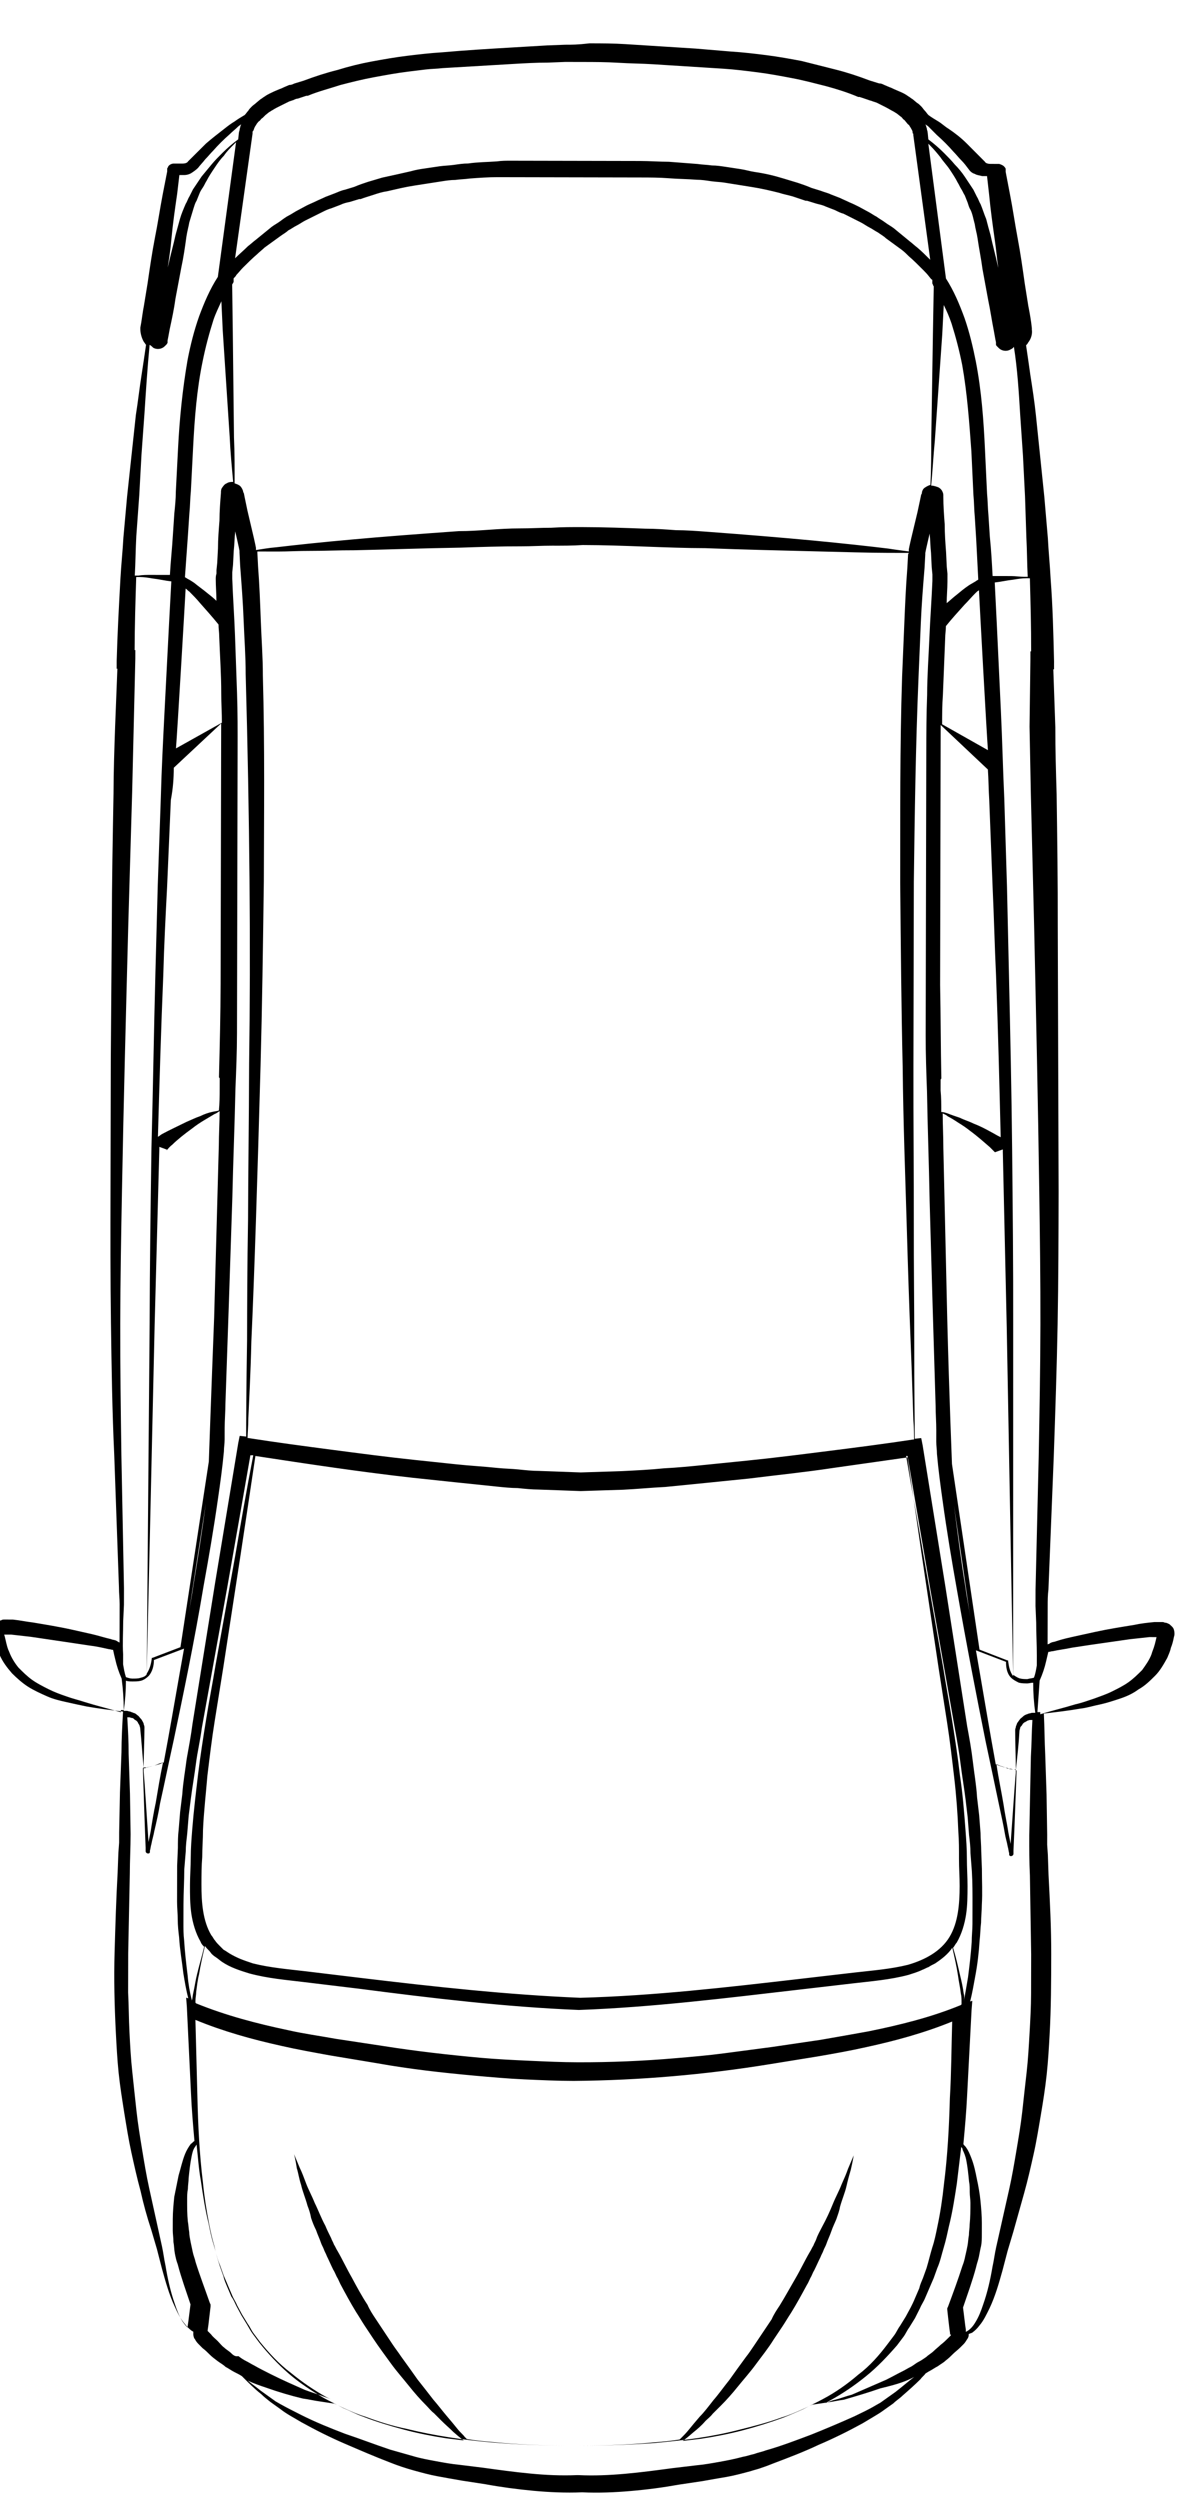<?xml version="1.0" encoding="utf-8"?>
<svg id="master-artboard" viewBox="0 0 152.783 319.864" version="1.1" xmlns="http://www.w3.org/2000/svg" x="0px" y="0px" style="enable-background:new 0 0 841.9 595.3;" width="152.783px" height="319.864px">
<path d="M825.9,101.9l-0.1-2.5c-0.1-1.6-0.2-3.3-0.3-4.9c-0.2-3.3-0.4-6.5-0.7-9.8c-0.1-1.6-0.3-3.3-0.5-4.9&#10;&#9;&#9;&#9;c-0.2-1.6-0.5-3.3-0.8-4.9c-0.3-1.6-0.7-3.2-1.2-4.8c-0.4-1.6-0.9-3.1-1.5-4.7l-0.4-1.3c-0.1-0.2-0.2-0.4-0.2-0.7l-0.3-0.7&#10;&#9;&#9;&#9;c-0.1-0.2-0.2-0.4-0.3-0.7l-0.3-0.7c-0.2-0.4-0.4-0.9-0.7-1.3c-0.1-0.2-0.3-0.4-0.4-0.6l-0.5-0.6c-0.2-0.2-0.3-0.4-0.5-0.6&#10;&#9;&#9;&#9;c-0.2-0.2-0.4-0.4-0.6-0.5c-0.2-0.2-0.4-0.3-0.6-0.5c0,0,0,0,0,0l0,0c-0.3-0.5-0.6-1-0.9-1.4c-0.3-0.5-0.6-0.9-1-1.4&#10;&#9;&#9;&#9;c-0.7-0.9-1.4-1.8-2.1-2.6c-0.4-0.4-0.8-0.8-1.2-1.2c-0.4-0.4-0.8-0.8-1.2-1.2l-0.1-0.1c-0.2-0.1-0.3-0.4-0.3-0.8&#10;&#9;&#9;&#9;c0-0.2,0-0.4,0-0.6l0-0.2l0-0.1l0-0.1c0-0.1,0-0.2,0-0.2c0-0.3-0.2-0.7-0.5-0.8c-0.1,0-0.1-0.1-0.2-0.1c0,0-0.1,0-0.2,0l-0.1,0&#10;&#9;&#9;&#9;l-0.1,0l-3.1-0.6c-2.1-0.4-4.2-0.7-6.2-1.1c-2.1-0.4-4.2-0.7-6.3-1l-3.1-0.5c-1-0.2-2.1-0.3-3.1-0.5l-0.1,0l-0.1,0&#10;&#9;&#9;&#9;c-0.6,0-1.3,0.2-1.8,0.5c-0.1,0.1-0.3,0.2-0.4,0.3c-1.4-0.2-2.8-0.4-4.1-0.6c-1.9-0.3-3.8-0.5-5.7-0.8c-1.9-0.2-3.8-0.4-5.7-0.6&#10;&#9;&#9;&#9;l-5.7-0.6l-5.7-0.5c-1.9-0.1-3.8-0.3-5.7-0.4c-3.8-0.2-7.6-0.4-11.5-0.5l-1.1,0l0,0.1c-2.7-0.1-5.4-0.2-8.1-0.3&#10;&#9;&#9;&#9;c-3.1-0.1-6.2-0.2-9.3-0.2c-6.2-0.1-12.4-0.2-18.5-0.2l-18.5-0.1L666,38.8c-6.2,0-12.4,0-18.5,0.1c-6.2,0.1-12.4,0.2-18.5,0.5&#10;&#9;&#9;&#9;l-18.5,0.7c-0.8,0-1.6,0.1-2.3,0.1l-2.3,0c-1,0-2,0-3.1,0c0,0,0.1-0.1,0.1-0.1l0-0.1l0.1-0.1l0.1-0.2c0.1-0.2,0.1-0.5,0.2-0.7&#10;&#9;&#9;&#9;c0.2-0.9,0.5-1.8,0.7-2.7c0.2-0.9,0.4-1.8,0.6-2.7c0.4-1.8,0.7-3.7,1-5.5c0.1-0.9,0.3-1.8,0.4-2.8c0-0.1,0-0.2,0-0.4&#10;&#9;&#9;&#9;c0-0.1,0-0.2,0-0.4l0-0.1l0-0.1l0-0.2c0-0.1,0-0.3-0.1-0.4c0-0.1-0.1-0.3-0.2-0.5c-0.1-0.2-0.3-0.5-0.7-0.6&#10;&#9;&#9;&#9;c-0.3-0.1-0.6-0.1-0.7-0.1c-0.2,0-0.3,0-0.5,0.1c-0.5,0.1-0.9,0.2-1.4,0.4c-0.5,0.2-1,0.3-1.4,0.5c-0.9,0.4-1.7,1-2.5,1.7&#10;&#9;&#9;&#9;c-0.7,0.7-1.4,1.5-1.9,2.3c-0.5,0.8-0.9,1.7-1.3,2.6c-0.4,0.9-0.6,1.8-0.8,2.7c-0.2,0.9-0.4,1.8-0.6,2.8c-0.3,1.7-0.5,3.4-0.7,5.1&#10;&#9;&#9;&#9;l-0.1,0c-1.9-0.1-3.7-0.2-5.6-0.2l-5.6-0.2l-5.6-0.1l-0.7,0l-0.7,0l-1.4-0.1l-2.8-0.1c-3.7-0.2-7.4-0.3-11.1-0.4&#10;&#9;&#9;&#9;c-3.7-0.1-7.4,0-11.2,0.2c-1.8,0.1-3.7,0.2-5.6,0.4c-1.9,0.2-3.7,0.5-5.6,0.8c-1.8,0.3-3.7,0.6-5.5,1c-1.8,0.4-3.6,0.8-5.4,1.3&#10;&#9;&#9;&#9;c-1.8,0.4-3.6,0.9-5.4,1.5l-2.7,0.8l-2.7,0.7c-1.8,0.5-3.6,1-5.3,1.8c-0.9,0.4-1.7,0.8-2.4,1.4c-0.4,0.3-0.7,0.6-1,1&#10;&#9;&#9;&#9;c0,0.1-0.1,0.1-0.1,0.2l-0.1,0l-0.1,0l0,0l-0.2,0l0,0l0,0l0,0c-0.1,0-0.6,0.1-0.6,0.2c-0.4,0.2-0.6,0.4-0.8,0.6&#10;&#9;&#9;&#9;c-0.2,0.2-0.4,0.4-0.5,0.5c-0.3,0.4-0.6,0.7-0.9,1c-0.3,0.3-0.6,0.7-0.9,1.1c-0.3,0.4-0.5,0.8-0.8,1.1c-0.2,0.4-0.5,0.8-0.7,1.2&#10;&#9;&#9;&#9;c-0.2,0.4-0.4,0.8-0.6,1.1c-0.1,0.1-0.1,0.1-0.2,0.2c-0.8,0.8-1.6,1.6-2.3,2.5c-0.4,0.4-0.7,0.8-1.1,1.3l-0.5,0.7l-0.5,0.7&#10;&#9;&#9;&#9;c-0.7,0.9-1.2,1.9-1.8,2.9c-1.1,2-2.1,4-3,6.1c-0.9,2.1-1.8,4.2-2.6,6.3c-0.4,1-0.8,2.2-1.1,3.3c-0.3,1.1-0.6,2.2-0.8,3.3&#10;&#9;&#9;&#9;c-0.2,1.1-0.4,2.2-0.6,3.4l-0.5,3.3c-0.4,2.2-0.7,4.5-0.9,6.7c-0.2,2.2-0.3,4.5-0.2,6.8c-0.1,2.3,0,4.6,0.2,6.8&#10;&#9;&#9;&#9;c0.2,2.3,0.5,4.5,0.9,6.7l0.5,3.3c0.2,1.1,0.4,2.2,0.6,3.4c0.2,1.1,0.5,2.2,0.8,3.3c0.2,0.6,0.3,1.1,0.5,1.6&#10;&#9;&#9;&#9;c0.2,0.6,0.4,1.1,0.6,1.6c0.8,2.1,1.6,4.2,2.6,6.3c0.9,2.1,1.9,4.1,3,6.1c0.3,0.5,0.6,1,0.9,1.5c0.3,0.5,0.6,1,0.9,1.4l0.5,0.7&#10;&#9;&#9;&#9;l0.5,0.7c0.4,0.4,0.7,0.9,1.1,1.3c0.7,0.8,1.5,1.7,2.3,2.5c0.3,0.2,0.5,0.5,0.8,0.7c0.1,0.2,0.2,0.3,0.3,0.5&#10;&#9;&#9;&#9;c0.2,0.4,0.5,0.8,0.7,1.2c0.3,0.4,0.5,0.8,0.8,1.1c0.3,0.4,0.6,0.7,0.9,1c0.3,0.3,0.6,0.7,0.9,1c0.2,0.2,0.3,0.3,0.5,0.5&#10;&#9;&#9;&#9;c0.2,0.2,0.4,0.3,0.7,0.5c0.1,0.1,0.4,0.2,0.5,0.2l0,0l0,0l0,0l0.2,0l0,0l0,0c0.1,0.2,0.1,0.3,0.2,0.5c0.3,0.4,0.6,0.7,1,1&#10;&#9;&#9;&#9;c0.7,0.6,1.6,1,2.4,1.4c1.7,0.8,3.5,1.3,5.3,1.8l2.7,0.7l2.7,0.8c1.8,0.5,3.6,1,5.4,1.5c1.8,0.5,3.6,0.9,5.4,1.3&#10;&#9;&#9;&#9;c1.8,0.4,3.7,0.7,5.5,1c1.8,0.3,3.7,0.6,5.6,0.8c1.9,0.2,3.7,0.3,5.6,0.4c3.7,0.2,7.5,0.2,11.2,0.2c3.7,0,7.4-0.2,11.1-0.4&#10;&#9;&#9;&#9;l2.8-0.1l1.4-0.1l0.7,0l0.7,0l5.6-0.1l5.6-0.2c1.9-0.1,3.7-0.1,5.6-0.2l0.1,0c0.2,1.7,0.4,3.4,0.7,5.1c0.1,0.9,0.4,1.8,0.6,2.8&#10;&#9;&#9;&#9;c0.2,0.9,0.5,1.8,0.8,2.7c0.3,0.9,0.7,1.8,1.3,2.6c0.5,0.9,1.2,1.6,1.9,2.3c0.7,0.7,1.6,1.2,2.5,1.7c0.5,0.2,0.9,0.4,1.4,0.5&#10;&#9;&#9;&#9;c0.5,0.2,0.9,0.3,1.4,0.4c0.1,0,0.3,0.1,0.5,0.1c0.2,0,0.4,0,0.7-0.1c0.3-0.1,0.5-0.4,0.7-0.6c0.1-0.2,0.2-0.4,0.2-0.5&#10;&#9;&#9;&#9;c0-0.2,0.1-0.3,0.1-0.4l0-0.2l0-0.1l0-0.1c0-0.2,0-0.3,0-0.4c0-0.1,0-0.3,0-0.4c-0.1-1-0.2-1.9-0.4-2.8c-0.3-1.8-0.6-3.7-1-5.5&#10;&#9;&#9;&#9;c-0.2-0.9-0.4-1.8-0.6-2.7c-0.2-0.9-0.4-1.8-0.7-2.7c-0.1-0.2-0.1-0.5-0.2-0.7l-0.1-0.2l-0.1-0.1l0-0.1c0,0,0-0.1-0.1-0.1&#10;&#9;&#9;&#9;c1,0,2,0,3.1,0l2.3,0c0.8,0,1.5,0,2.3,0.1l18.5,0.7c6.2,0.2,12.4,0.4,18.5,0.5c6.2,0.1,12.4,0.1,18.5,0.1l18.5-0.1l18.5-0.1&#10;&#9;&#9;&#9;c6.2,0,12.4-0.1,18.5-0.2c3.1-0.1,6.2-0.2,9.3-0.2c2.7-0.1,5.4-0.2,8.1-0.3l0,0.1l1.1,0c3.8-0.1,7.7-0.2,11.5-0.5&#10;&#9;&#9;&#9;c1.9-0.1,3.8-0.3,5.7-0.4l5.7-0.5l5.7-0.6c1.9-0.2,3.8-0.4,5.7-0.6c1.9-0.2,3.8-0.5,5.7-0.8c1.4-0.2,2.8-0.4,4.1-0.6&#10;&#9;&#9;&#9;c0.1,0.1,0.2,0.2,0.4,0.3c0.5,0.4,1.2,0.6,1.8,0.5l0.1,0l0.1,0c1-0.1,2.1-0.3,3.1-0.5l3.1-0.5c2.1-0.3,4.2-0.6,6.3-1&#10;&#9;&#9;&#9;c2.1-0.4,4.2-0.7,6.2-1.1l3.1-0.6l0.1,0l0.1,0c0.1,0,0.1,0,0.2,0c0.1,0,0.2-0.1,0.2-0.1c0.3-0.2,0.4-0.5,0.5-0.8&#10;&#9;&#9;&#9;c0-0.1,0-0.2,0-0.2l0-0.1l0-0.1l0-0.2c0-0.2,0-0.4,0-0.6c0-0.4,0.1-0.7,0.3-0.8l0.1-0.1c0.4-0.4,0.8-0.8,1.2-1.2&#10;&#9;&#9;&#9;c0.4-0.4,0.8-0.8,1.2-1.2c0.8-0.8,1.5-1.7,2.1-2.6c0.3-0.5,0.7-0.9,1-1.4c0.3-0.5,0.6-1,0.9-1.4l0,0c0,0,0,0,0,0&#10;&#9;&#9;&#9;c0.2-0.2,0.4-0.3,0.6-0.5c0.2-0.2,0.4-0.3,0.6-0.5c0.2-0.2,0.4-0.4,0.5-0.6l0.5-0.6c0.1-0.2,0.3-0.4,0.4-0.6&#10;&#9;&#9;&#9;c0.3-0.4,0.5-0.8,0.7-1.3l0.3-0.7c0.1-0.2,0.2-0.4,0.3-0.7l0.3-0.7c0.1-0.2,0.2-0.4,0.2-0.7l0.4-1.3c0.6-1.6,1.1-3.1,1.5-4.7&#10;&#9;&#9;&#9;c0.4-1.6,0.8-3.2,1.2-4.8c0.3-1.6,0.6-3.3,0.8-4.9c0.2-1.6,0.4-3.3,0.5-5l0.4-4.9l0.3-4.9c0.1-1.6,0.2-3.3,0.3-4.9&#10;&#9;&#9;&#9;c0.1-1.6,0.1-3.3,0.1-5C825.9,103.6,825.9,102.8,825.9,101.9z M805,47.8l2.6,0.3c0,0.2,0,0.4,0,0.7c0,0.3,0.1,0.7,0.3,1&#10;&#9;&#9;&#9;c0.2,0.3,0.4,0.6,0.7,0.9c0.4,0.3,0.8,0.7,1.2,1c0.4,0.4,0.8,0.7,1.2,1.1c0.8,0.7,1.6,1.5,2.3,2.3c0.4,0.4,0.7,0.8,1.1,1.2&#10;&#9;&#9;&#9;c0.1,0.1,0.2,0.3,0.3,0.4c-0.1,0-0.2-0.1-0.3-0.1c-0.1,0-0.3-0.1-0.4-0.1c-0.2,0-0.3-0.1-0.5-0.1l0.1,0l-1-0.1&#10;&#9;&#9;&#9;c-0.6-0.8-1.2-1.5-1.9-2.2c-0.5-0.5-1-1-1.6-1.5c-0.6-0.5-1.1-0.9-1.7-1.4c-0.3-0.2-0.6-0.4-0.9-0.6c-0.3-0.2-0.6-0.4-0.9-0.6&#10;&#9;&#9;&#9;l-1-0.5c-0.3-0.2-0.7-0.3-1-0.5c-0.7-0.3-1.4-0.6-2.1-0.8c-0.7-0.2-1.5-0.4-2.2-0.6c-1.4-0.3-2.8-0.7-4.2-1l-0.4-0.1&#10;&#9;&#9;&#9;c1.3,0.2,2.6,0.4,3.9,0.5C800.8,47.2,802.9,47.5,805,47.8z M762.9,42.6l5.7,0.3l5.7,0.4c3.2,0.2,6.4,0.4,9.6,0.7&#10;&#9;&#9;&#9;c-0.1,0.2-0.3,0.4-0.4,0.5c-0.3,0.5-0.2,1.2,0.2,1.6c0.1,0.1,0.2,0.2,0.3,0.3c0.1,0,0.1,0.1,0.2,0.1c0,0,0.1,0,0.1,0l0,0l0.2,0&#10;&#9;&#9;&#9;l0.5,0.1l1.1,0.2c1.4,0.3,2.8,0.6,4.3,0.8l4.3,0.8c1.4,0.3,2.8,0.5,4.3,0.7c0.7,0.1,1.4,0.3,2,0.4c0.7,0.2,1.3,0.4,2,0.6&#10;&#9;&#9;&#9;c0.3,0.1,0.7,0.2,1,0.4l1,0.4c0.3,0.1,0.6,0.3,0.9,0.5c0.3,0.2,0.6,0.3,0.9,0.5c0.6,0.3,1.2,0.7,1.8,1.1c0.6,0.4,1.2,0.8,1.7,1.3&#10;&#9;&#9;&#9;c0.6,0.4,1.1,0.9,1.6,1.4c0.1,0.1,0.2,0.2,0.3,0.3l-18.8-2.5c-1.7-1.1-3.6-1.9-5.5-2.6c-2-0.7-4-1.2-6.1-1.6&#10;&#9;&#9;&#9;c-4.1-0.7-8.2-1.1-12.3-1.3l-6.1-0.3c-1,0-2-0.1-3-0.2l-3.1-0.2c-1.8-0.1-3.6-0.3-5.5-0.4c0-0.9,0-1.8,0-2.6c0-0.6,0-1.2-0.1-1.8&#10;&#9;&#9;&#9;c0-0.2,0-0.3,0-0.5c1.8,0.1,3.6,0.1,5.5,0.2L762.9,42.6z M793.7,56.1c0.3,0.3,0.7,0.6,1,0.9c0.6,0.6,1.3,1.3,1.9,2&#10;&#9;&#9;&#9;c0.3,0.3,0.6,0.7,0.9,1l0.8,1.1l0.8,1.1c0.3,0.4,0.5,0.8,0.8,1.1c0.2,0.4,0.5,0.8,0.7,1.2c0.2,0.4,0.5,0.8,0.7,1.2l0.6,1.2&#10;&#9;&#9;&#9;c0.2,0.4,0.4,0.8,0.6,1.2c0.2,0.4,0.4,0.8,0.5,1.2l0.5,1.3c0.2,0.4,0.3,0.8,0.4,1.3l0.4,1.3l0,0.1l0,0.1c0.2,0.5,0.4,1.2,0.6,1.8&#10;&#9;&#9;&#9;c0.2,0.6,0.4,1.2,0.5,1.9c0.3,1.3,0.6,2.5,0.8,3.8c0.1,0.6,0.2,1.3,0.3,1.9c0.1,0.6,0.2,1.3,0.3,1.9c0.1,0.6,0.2,1.3,0.2,1.9&#10;&#9;&#9;&#9;c0.1,0.7,0.1,1.3,0.2,2c0.1,1.3,0.2,2.6,0.2,3.9c0,0.7,0,1.3,0,2l0,1l0,1l0,8l0,8c0,1.3,0,2.6-0.1,3.9c-0.1,1.3-0.1,2.6-0.2,3.9&#10;&#9;&#9;&#9;c0,0.7-0.1,1.3-0.2,2c-0.1,0.7-0.1,1.3-0.2,1.9c-0.1,0.6-0.2,1.3-0.3,1.9c-0.1,0.6-0.2,1.3-0.3,1.9c-0.2,1.3-0.5,2.6-0.8,3.8&#10;&#9;&#9;&#9;c-0.2,0.6-0.3,1.2-0.5,1.9c-0.2,0.6-0.4,1.2-0.6,1.8l0,0.1l0,0.1l-0.4,1.3c-0.1,0.4-0.2,0.9-0.4,1.3l-0.5,1.3&#10;&#9;&#9;&#9;c-0.2,0.4-0.4,0.8-0.5,1.2c-0.2,0.4-0.4,0.8-0.6,1.2l-0.6,1.2c-0.2,0.4-0.5,0.8-0.7,1.2c-0.2,0.4-0.5,0.8-0.7,1.2&#10;&#9;&#9;&#9;c-0.3,0.4-0.5,0.8-0.8,1.1l-0.8,1.1l-0.8,1.1c-0.3,0.4-0.6,0.7-0.9,1c-0.6,0.7-1.2,1.3-1.9,2c-0.3,0.3-0.6,0.6-1,0.9&#10;&#9;&#9;&#9;c-0.1,0.1-0.3,0.2-0.4,0.4l-0.3,0l-0.2,0l-0.2,0.1c-0.1,0-0.2,0.1-0.2,0.1l-6.5-0.1l-7.4-0.1l-7.4-0.1c-2.1,0-4.2,0-6.4-0.1&#10;&#9;&#9;&#9;c-0.1-0.3-0.2-0.5-0.4-0.8c-0.2-0.3-0.6-0.4-0.8-0.4l-0.2-0.1l-0.5-0.1l-1.9-0.4c-1.3-0.3-2.5-0.6-3.8-0.9l-0.9-0.2l-0.5-0.1&#10;&#9;&#9;&#9;c-0.1,0,0,0-0.2,0c0,0,0,0-0.1,0c0.1-0.7,0.2-1.6,0.4-2.9c0.3-2.5,0.7-6.2,1.1-10.5c0.2-2.2,0.4-4.5,0.6-7&#10;&#9;&#9;&#9;c0.2-2.5,0.4-5.1,0.6-7.9c0.1-1.4,0.2-2.8,0.2-4.2c0.1-1.4,0.2-2.8,0.2-4.3c0.1-2.9,0.2-5.8,0.2-8.7c0-1.5,0-2.9-0.1-4.4&#10;&#9;&#9;&#9;c0-1.5-0.1-2.9-0.1-4.4c0-1.4-0.1-2.9-0.2-4.3c-0.1-1.4-0.2-2.8-0.2-4.2c-0.2-2.7-0.4-5.4-0.6-7.9c-0.2-2.5-0.4-4.9-0.6-7&#10;&#9;&#9;&#9;c-0.4-4.4-0.8-8-1.1-10.5c-0.1-1.2-0.3-2.2-0.4-2.9c0,0,0.1,0,0.1,0c0.2,0,0.1,0,0.2,0l0.5-0.1l0.9-0.2c1.3-0.3,2.5-0.6,3.8-0.9&#10;&#9;&#9;&#9;l1.9-0.4l0.5-0.1l0.2-0.1c0.2,0,0.6-0.2,0.8-0.4c0.2-0.2,0.3-0.5,0.4-0.8c2.1,0,4.3,0,6.4-0.1l7.4-0.1l7.4-0.1l6.5-0.1&#10;&#9;&#9;&#9;c0.1,0,0.2,0.1,0.2,0.1l0.2,0.1l0.2,0l0.3,0C793.4,55.9,793.5,56,793.7,56.1z M751.4,159.7c-0.1-0.1-0.1-0.2-0.2-0.3&#10;&#9;&#9;&#9;c-0.2-0.3-0.4-0.7-0.6-1c-0.4-0.6-0.9-1.2-1.4-1.8c-0.3-0.4-0.7-0.8-1.1-1.3c1,0,2,0.1,3,0.1l0.2,0c0,0,0.4,0,0.4,0l0.5,0l1-0.1&#10;&#9;&#9;&#9;l2-0.1c1.3-0.1,2.6-0.2,3.9-0.2c1.3-0.1,2.6-0.2,3.9-0.2c-0.1,0,0.2,0,0.2,0c0,0,0.2,0,0.4-0.1c0.3-0.1,0.6-0.4,0.7-0.7&#10;&#9;&#9;&#9;c0.1-0.3,0.2-0.6,0.2-0.9c2.1,0.2,4.2,0.3,6.3,0.5l7.4,0.5l7.4,0.5l4.1,0.2c-0.8,0.4-1.7,0.8-2.6,1.1c-1.9,0.6-3.8,1.1-5.8,1.5&#10;&#9;&#9;&#9;c-3.9,0.7-8,1-12,1.3l-6.1,0.3c-1,0.1-2.1,0.1-3.1,0.2l-3.1,0.2L751.4,159.7z M597.5,167.7c-1.4,0-2.8,0.1-4.2,0.3&#10;&#9;&#9;&#9;c0-0.1,0-0.1,0-0.2c0-0.1,0-0.2,0-0.2c0-0.2-0.1-0.3-0.1-0.5c-0.1-0.2-0.1-0.3-0.2-0.5c-0.1-0.2-0.2-0.3-0.3-0.4&#10;&#9;&#9;&#9;c-0.1-0.1-0.2-0.3-0.4-0.4c-0.1-0.1-0.3-0.2-0.4-0.3c-0.2-0.1-0.3-0.1-0.5-0.2c-0.2,0-0.3-0.1-0.5-0.1l0,0l0,0&#10;&#9;&#9;&#9;c-1.8,0-3.7,0.1-5.5,0.1c0,0,0,0,0-0.1c0-0.1,0-0.3,0-0.4c0-0.3,0.1-0.5,0.2-0.7c0.1-0.5,0.2-0.8,0.3-1.1c0.1-0.2,0.1-0.3,0.2-0.5&#10;&#9;&#9;&#9;c1.1-0.2,2.2-0.4,3.3-0.6c3.9-0.7,8.1-1.4,12.6-2.2l-1.6,4.2c-0.7,0-1.6,0.1-2.2,0.7c-0.3,0.3-0.5,0.7-0.7,1.1&#10;&#9;&#9;&#9;c-0.1,0.4-0.1,0.8-0.1,1.2C597.4,167.1,597.5,167.4,597.5,167.7z M585.4,164.9c0,0.1,0,0.3-0.1,0.4c-0.1,0-0.2,0-0.4,0&#10;&#9;&#9;&#9;c-2.3-0.2-5.7-0.4-9.9-0.7c0.5-0.1,1-0.2,1.5-0.3c1.3-0.2,2.6-0.5,4-0.7c1.8-0.3,3.6-0.7,5.6-1c0,0.1-0.1,0.3-0.2,0.5&#10;&#9;&#9;&#9;c-0.1,0.3-0.2,0.7-0.4,1.1C585.5,164.4,585.5,164.6,585.4,164.9z M600.5,164.2l0.1,0l0-0.1l1.5-3.9l0,0l25.9-3.9&#10;&#9;&#9;&#9;c0.1,0,9.3-0.4,20.1-0.7l24-0.6l0,0c1.6,0,3.2-0.1,4.8-0.1c-0.1,0.2-0.2,0.5-0.4,0.7c-0.2,0.4-0.5,0.9-0.9,1.5&#10;&#9;&#9;&#9;c-0.3,0.5-0.7,1.1-1.1,1.6c-0.8,1.1-1.7,2.1-2.3,2.8c-0.3,0.3-0.6,0.6-0.8,0.8c0,0,0.1-0.1,0.1-0.1c0,0,0,0,0,0c0,0,0,0,0,0&#10;&#9;&#9;&#9;c0,0,0,0,0,0l0.4,1.1c-0.1,0-0.2,0-0.3,0l-24.5,0.6l-24.5,0.5l-24.2,0.5C599.1,164.4,599.8,164.3,600.5,164.2z M606.6,158.9&#10;&#9;&#9;&#9;c1.4-0.2,2.8-0.5,4.3-0.7c3.6-0.6,7.4-1.1,11.3-1.6L606.6,158.9z M673.8,162.6c0.5-0.9,1.2-2.1,1.7-3.4c0.3-0.6,0.5-1.3,0.8-1.9&#10;&#9;&#9;&#9;c0.2-0.6,0.4-1.2,0.6-1.7c0.1-0.3,0.2-0.6,0.2-0.9c1,0,2,0,3-0.1c0.5,0,1,0,1.5,0c0.1,0,0.1,0.1,0.2,0.1c0,0,0,0,0,0&#10;&#9;&#9;&#9;c4.3-0.1,8.6-0.1,13-0.2c0.1,0,0.3,0,0.4,0c0.2,0,0.3,0,0.5,0c10.5,0,21.1,0,31.7,0c1.2,0,2.5,0,3.7,0l-6.2,6.6&#10;&#9;&#9;&#9;c-1.4,0.1-2.8,0.1-4.3,0.2l-12.2,0.5c-4.1,0.2-8.2,0.3-12.2,0.5c-7.5,0.3-15.1,0.5-22.6,0.7C673.6,163,673.7,162.8,673.8,162.6z&#10;&#9;&#9;&#9; M749.9,159.8L749.9,159.8c-2,0.1-19.7,1.1-22.3,1.3l3.6-6.4c1.4,0,2.7,0,4.1,0.1c2.6,0.1,5.3,0.2,7.9,0.3c0.6,0,1.1,0.1,1.7,0.1&#10;&#9;&#9;&#9;c1,0.8,2,1.7,3,2.6c0.5,0.5,1.1,1,1.6,1.5C749.7,159.5,749.8,159.6,749.9,159.8L749.9,159.8z M762.9,152.5L762.9,152.5&#10;&#9;&#9;&#9;C762.9,152.5,762.9,152.5,762.9,152.5z M754.9,149.9l-1.9-0.1c-2.6-0.2-5.1-0.3-7.6-0.4c-2.5-0.1-5.1-0.2-7.6-0.3&#10;&#9;&#9;&#9;c-10-0.3-19.6-0.2-28.7-0.2c-9.1,0.1-17.8,0.2-25.7,0.4c-8,0.1-15.3,0.4-21.7,0.6c-6.5,0.2-12.1,0.4-16.8,0.6&#10;&#9;&#9;&#9;c-4.6,0.2-8.3,0.3-10.8,0.4c-1.2,0.1-2.1,0.1-2.7,0.1l0-0.1c-0.6-3.9-1.1-7.7-1.6-11.6c-0.5-3.9-1-7.7-1.4-11.6&#10;&#9;&#9;&#9;c-0.2-1.9-0.4-3.9-0.6-5.8c-0.2-1.9-0.4-3.9-0.5-5.8c-0.2-1.9-0.3-3.9-0.4-5.8l-0.1-2.9l-0.1-2.9l0.1-2.9l0.1-2.9&#10;&#9;&#9;&#9;c0-1,0.1-1.9,0.2-2.9c0.1-1,0.1-1.9,0.2-2.9c0.2-1.9,0.3-3.9,0.5-5.8c0.2-1.9,0.4-3.9,0.6-5.8c0.4-3.9,0.9-7.7,1.4-11.6&#10;&#9;&#9;&#9;c0.5-3.9,1-7.7,1.6-11.6l0-0.1c0.6,0,1.6,0.1,2.7,0.1c2.5,0.1,6.1,0.3,10.8,0.4c4.6,0.2,10.3,0.4,16.8,0.6&#10;&#9;&#9;&#9;c6.5,0.2,13.8,0.4,21.7,0.6c8,0.2,16.6,0.3,25.7,0.4c9.1,0,18.8,0.1,28.7-0.2c2.5,0,5-0.2,7.6-0.3c2.5-0.1,5.1-0.2,7.6-0.4&#10;&#9;&#9;&#9;l1.9-0.1l0.2,0c0,0,0,0,0,0c0,0.7,0,1.7,0,2.9c0,1.3,0.1,2.8,0.1,4.6c0,1.8,0.1,3.8,0.1,6c0.1,4.4,0.3,9.5,0.4,14.9&#10;&#9;&#9;&#9;c0.1,2.7,0.2,5.6,0.2,8.4c0,1.4,0.1,2.9,0.1,4.3c0,1.4,0,2.9,0.1,4.3c0,2.9-0.1,5.8-0.2,8.7c-0.1,2.9-0.2,5.7-0.2,8.4&#10;&#9;&#9;&#9;c-0.2,5.5-0.3,10.6-0.4,14.9c-0.1,4.4-0.2,8-0.2,10.6c0,1.2,0,2.2,0,2.9c0,0,0,0,0,0L754.9,149.9z M624.2,107.4l0.1,3&#10;&#9;&#9;&#9;c0.1,2,0.3,3.9,0.4,5.9c0.2,2,0.4,3.9,0.6,5.9c0.2,1.9,0.4,3.9,0.6,5.8c0.5,3.9,0.9,7.8,1.5,11.7c0.5,3.5,1,6.9,1.5,10.4&#10;&#9;&#9;&#9;c-4.7,0.7-9.5,1.4-14.2,2.1l-15.2,2.3c-2.5,0.4-5.1,0.8-7.6,1.2c-2.5,0.4-5.1,0.7-7.6,1c-2.5,0.3-5.1,0.5-7.6,0.6&#10;&#9;&#9;&#9;c-1.3,0.1-2.5,0.1-3.8,0.1c-1.3,0-2.6,0.1-3.8,0.1c-2.5,0-5.1-0.2-7.1-1.4c-2-1.2-3.2-3.4-3.9-5.8c-0.6-2.4-0.8-4.9-1.1-7.5&#10;&#9;&#9;&#9;l-0.9-7.6c-1.2-10.2-2.4-20.3-2.7-30.6c0.4-10.2,1.5-20.4,2.7-30.6l0.9-7.6c0.3-2.6,0.5-5.1,1.1-7.5c0.2-0.6,0.4-1.2,0.6-1.7&#10;&#9;&#9;&#9;c0.2-0.5,0.5-1.1,0.8-1.6c0.2-0.3,0.4-0.6,0.5-0.8c0.2-0.2,0.4-0.4,0.6-0.6c0.2-0.2,0.4-0.4,0.7-0.6c0.2-0.2,0.5-0.3,0.7-0.5&#10;&#9;&#9;&#9;c2-1.2,4.6-1.4,7.1-1.4c1.3,0,2.6,0,3.8,0.1c1.3,0,2.5,0.1,3.8,0.1c2.5,0.1,5.1,0.4,7.6,0.6c2.5,0.3,5.1,0.6,7.6,1&#10;&#9;&#9;&#9;c2.5,0.4,5.1,0.8,7.6,1.2l15.2,2.3c4.7,0.7,9.4,1.4,14.2,2.1c-1.1,7.3-2.2,14.7-3,22c-0.2,1.9-0.4,3.9-0.6,5.8&#10;&#9;&#9;&#9;c-0.2,2-0.4,3.9-0.6,5.9c-0.1,1-0.2,2-0.2,2.9c-0.1,1-0.2,2-0.2,2.9l-0.1,3l-0.1,2.9L624.2,107.4z M629,58.8&#10;&#9;&#9;&#9;c-4.7-0.9-9.4-1.7-14.1-2.5l-15.2-2.7c-2.5-0.4-5-0.9-7.6-1.3c-2.5-0.4-5.1-0.8-7.6-1.1c-2.6-0.3-5.1-0.6-7.7-0.8&#10;&#9;&#9;&#9;c-1.3-0.1-2.6-0.2-3.9-0.2c-1.3,0-2.6-0.1-3.9-0.1c-1.3,0-2.6,0-4,0.2c-1.3,0.2-2.7,0.6-3.9,1.3c-0.3,0.1-0.5,0.3-0.7,0.5&#10;&#9;&#9;&#9;c-1.3-0.3-2.6-0.7-3.9-1c-0.8-0.2-1.6-0.3-2.5-0.5c-0.4-0.1-0.8-0.1-1.1-0.2c1.2-0.3,2.3-0.5,3.5-0.6c1.6-0.2,3.3-0.4,4.9-0.5&#10;&#9;&#9;&#9;c0.8-0.1,1.6-0.1,2.5-0.1c0.8,0,1.6,0,2.5,0c1.6,0,3.3,0.1,4.9,0.1l2.5,0.2c0.8,0,1.6,0.1,2.5,0.2l2.5,0.2l2.4,0.3&#10;&#9;&#9;&#9;c1.6,0.2,3.3,0.5,4.9,0.7c1.6,0.2,3.3,0.6,4.9,0.8l19.6,3.5l9.8,1.7l8.7,1.5C629,58.7,629,58.8,629,58.8z M552.5,51l0.1-0.1&#10;&#9;&#9;&#9;c0.1,0,0.2,0,0.3,0c0.4,0,0.8,0.1,1.2,0.1c0.8,0.1,1.7,0.2,2.5,0.4c1.3,0.2,2.6,0.5,3.9,0.8c0,0-0.1,0.1-0.1,0.1&#10;&#9;&#9;&#9;c-0.3,0.2-0.5,0.5-0.8,0.7c-0.3,0.2-0.5,0.5-0.7,0.8c-0.2,0.3-0.4,0.5-0.6,0.8c-0.8,1.2-1.2,2.5-1.6,3.8c-0.7,2.6-0.9,5.2-1.2,7.7&#10;&#9;&#9;&#9;l-0.9,7.6c-1.3,10.2-2.5,20.4-2.9,30.7l0,0l0,0c0.4,10.3,1.7,20.5,2.9,30.7l0.9,7.6c0.3,2.5,0.5,5.1,1.2,7.7&#10;&#9;&#9;&#9;c0.2,0.6,0.4,1.3,0.7,1.9c0.1,0.3,0.3,0.6,0.4,0.9c0.2,0.3,0.3,0.5,0.5,0.9c0.6,0.9,1.3,1.8,2.2,2.4c-1.3,0.3-2.6,0.6-3.9,0.8&#10;&#9;&#9;&#9;c-0.8,0.1-1.6,0.3-2.5,0.4c-0.4,0.1-0.8,0.1-1.2,0.1c-0.1,0-0.2,0-0.3,0l-0.1-0.1c-1.7-4.1-2.8-8.5-3.7-12.9&#10;&#9;&#9;&#9;c-0.4-2.2-0.8-4.4-1.2-6.7l-1-6.7c-0.3-2.2-0.6-4.5-0.9-6.7c-0.3-2.2-0.5-4.5-0.7-6.8c-0.4-4.5-0.6-9-0.6-13.6&#10;&#9;&#9;&#9;c0-2.2,0.1-4.5,0.2-6.8c0.1-2.3,0.2-4.5,0.4-6.8c0.4-4.5,0.9-9,1.6-13.5l1-6.7c0.4-2.2,0.7-4.5,1.2-6.7&#10;&#9;&#9;&#9;C549.7,59.5,550.8,55.2,552.5,51z M554.1,158.1c0.8-0.1,1.7-0.3,2.5-0.5c1.3-0.3,2.6-0.6,3.9-1c0.2,0.2,0.5,0.3,0.7,0.5&#10;&#9;&#9;&#9;c1.2,0.7,2.6,1.1,3.9,1.3c1.3,0.2,2.7,0.2,4,0.2c1.3,0,2.6-0.1,3.9-0.1c1.3,0,2.6-0.1,3.9-0.2c2.6-0.2,5.1-0.4,7.7-0.8&#10;&#9;&#9;&#9;c2.6-0.3,5.1-0.7,7.6-1.1c2.5-0.4,5.1-0.9,7.6-1.3l15.2-2.7c4.7-0.8,9.4-1.7,14.1-2.5c0,0.1,0,0.1,0,0.2l-8.7,1.5l-9.8,1.7&#10;&#9;&#9;&#9;l-19.6,3.5c-1.6,0.3-3.3,0.6-4.9,0.8c-1.6,0.2-3.3,0.5-4.9,0.7l-2.5,0.3l-2.5,0.2c-0.8,0.1-1.6,0.2-2.5,0.2l-2.5,0.2&#10;&#9;&#9;&#9;c-1.6,0.1-3.3,0.1-4.9,0.1c-0.8,0-1.6,0-2.5,0c-0.8,0-1.6-0.1-2.5-0.1c-1.6-0.1-3.3-0.3-4.9-0.5c-1.2-0.2-2.4-0.4-3.5-0.6&#10;&#9;&#9;&#9;C553.4,158.2,553.8,158.2,554.1,158.1z M751.4,53.3l-0.2,0c-1,0-2,0.1-3,0.1c0.4-0.4,0.7-0.8,1.1-1.3c0.5-0.6,0.9-1.2,1.4-1.8&#10;&#9;&#9;&#9;c0.2-0.3,0.4-0.6,0.6-1c0.1-0.1,0.1-0.2,0.2-0.3l5.8,0.4l3.1,0.2c1,0.1,2.1,0.1,3.1,0.2l6.1,0.3c4.1,0.2,8.1,0.5,12,1.3&#10;&#9;&#9;&#9;c2,0.4,3.9,0.9,5.8,1.5c0.9,0.3,1.7,0.7,2.6,1.1l-4.1,0.2l-7.4,0.5l-7.4,0.5c-2.1,0.1-4.2,0.3-6.3,0.5c0-0.3,0-0.6-0.2-0.9&#10;&#9;&#9;&#9;c-0.1-0.3-0.4-0.5-0.7-0.7c-0.2-0.1-0.5-0.1-0.4-0.1c0,0-0.3,0-0.2,0c-1.3-0.1-2.6-0.2-3.9-0.2c-1.3-0.1-2.6-0.2-3.9-0.2l-2-0.1&#10;&#9;&#9;&#9;l-1-0.1l-0.5,0C751.7,53.3,751.4,53.3,751.4,53.3z M598.5,44l24.2,0.5l24.5,0.5l24.5,0.6c0.1,0,0.2,0,0.3,0l-0.4,1.1c0,0,0,0,0,0&#10;&#9;&#9;&#9;c0,0,0,0,0,0c0,0,0,0,0,0c0,0-0.1,0-0.1-0.1c0.2,0.2,0.5,0.4,0.8,0.8c0.7,0.7,1.5,1.7,2.3,2.8c0.4,0.5,0.8,1.1,1.1,1.6&#10;&#9;&#9;&#9;c0.3,0.5,0.6,1,0.9,1.5c0.1,0.3,0.3,0.5,0.4,0.7c-1.6,0-3.2-0.1-4.8-0.1l0,0l-24-0.6c-10.9-0.4-20.1-0.7-20.1-0.7l-25.9-3.9l0,0&#10;&#9;&#9;&#9;l-1.5-3.9l0-0.1l-0.1,0C599.8,44.6,599.1,44.4,598.5,44z M744.9,53.7c-0.6,0-1.1,0.1-1.7,0.1c-2.6,0.1-5.3,0.3-7.9,0.3&#10;&#9;&#9;&#9;c-1.4,0-2.7,0.1-4.1,0.1l-3.6-6.4c2.6,0.2,20.3,1.2,22.3,1.3l0,0l0,0c-0.1,0.2-0.3,0.3-0.4,0.5c-0.5,0.5-1,1-1.6,1.5&#10;&#9;&#9;&#9;C747,51.9,746,52.8,744.9,53.7z M724.9,47.5l6.2,6.6c-1.2,0-2.4,0-3.7,0c-10.6,0-21.2,0-31.7,0c-0.2,0-0.3,0-0.5,0&#10;&#9;&#9;&#9;c-0.1,0-0.2,0-0.4,0c-4.3,0-8.6-0.1-13-0.2c0,0,0,0,0,0c-0.1,0-0.1,0-0.2,0.1c-0.5,0-1,0-1.5,0c-1,0-2,0-3-0.1&#10;&#9;&#9;&#9;c-0.1-0.2-0.1-0.5-0.2-0.9c-0.1-0.5-0.3-1.1-0.6-1.7c-0.2-0.6-0.5-1.2-0.8-1.9c-0.6-1.2-1.2-2.5-1.7-3.4c-0.1-0.2-0.3-0.4-0.4-0.6&#10;&#9;&#9;&#9;c7.6,0.2,15.1,0.4,22.6,0.7c4.1,0.1,8.2,0.3,12.2,0.5l12.2,0.5C722,47.4,723.4,47.5,724.9,47.5z M622.3,52.2&#10;&#9;&#9;&#9;c-3.9-0.5-7.7-1.1-11.4-1.7c-1.5-0.2-2.9-0.5-4.3-0.7L622.3,52.2z M762.9,56.3C762.9,56.3,762.9,56.3,762.9,56.3L762.9,56.3z&#10;&#9;&#9;&#9; M605.8,40.7l2.3,0.1c0.8,0,1.6,0,2.3,0l18.5-0.4c6.2-0.1,12.4-0.2,18.5-0.2c6.2,0,12.4,0.1,18.5,0.2c12.4,0.2,24.7,0.5,37.1,0.8&#10;&#9;&#9;&#9;l18.5,0.5l9.3,0.2l9.3,0.2l1.2,0l0-0.1c3.4,0,6.8,0.1,10.2,0.2c0,0,0,0,0,0c0,0.2,0,0.3,0,0.5c0,0.6-0.1,1.2-0.2,1.8&#10;&#9;&#9;&#9;c-0.1,0.9-0.3,1.7-0.4,2.6c-1.9-0.1-3.9-0.2-5.8-0.3c-4.1-0.2-8.2-0.4-12.2-0.6c-4.1-0.2-8.2-0.4-12.2-0.5l-12.2-0.4&#10;&#9;&#9;&#9;c-4.1-0.1-8.2-0.2-12.2-0.3c-8.2-0.2-16.3-0.3-24.5-0.5c-8.2-0.1-16.3-0.2-24.5-0.2L598.5,44c0,0-0.1,0-0.1,0&#10;&#9;&#9;&#9;c-0.3-0.2-0.4-0.5-0.5-0.9c-0.1-0.3-0.1-0.7-0.1-1.1c0-0.3,0.1-0.6,0.2-0.9l0,0c0.6-0.2,1.2-0.3,1.8-0.4c0.5,0,0.9,0,1.4,0&#10;&#9;&#9;&#9;C602.7,40.6,604.2,40.7,605.8,40.7z M602.1,39.2C602.1,39.2,602.1,39.2,602.1,39.2C602.2,39.1,602.1,39.2,602.1,39.2L602.1,39.2z&#10;&#9;&#9;&#9; M594.5,35.4c0.3-0.9,0.5-1.8,0.8-2.6c0.3-0.9,0.6-1.7,1-2.5c0.4-0.8,0.8-1.6,1.3-2.3c0.5-0.7,1.1-1.3,1.7-1.9&#10;&#9;&#9;&#9;c0.6-0.5,1.4-1,2.2-1.3c0.4-0.2,0.8-0.3,1.2-0.4c0.4-0.1,0.9-0.2,1.2-0.3c0,0,0,0,0,0c0,0.1,0,0.1,0,0.2l0,0.2c0,0,0,0.1,0,0&#10;&#9;&#9;&#9;c0,0,0,0.1,0,0.1l0,0.2l0,0.3c-0.1,0.9-0.2,1.8-0.3,2.7l-0.8,5.5l-0.4,2.7c-0.1,0.9-0.3,1.8-0.5,2.7c0,0.2-0.1,0.4-0.1,0.6&#10;&#9;&#9;&#9;c-0.5,0.1-0.9,0.2-1.3,0.3c-0.9,0.2-1.8,0.5-2.7,0.9c-1.5,0.2-2.9,0.3-4.4,0.3c0,0,0,0,0,0l0-0.4l-0.3,0&#10;&#9;&#9;&#9;C593.6,38.7,594,37,594.5,35.4z M593,42.2c0.1-0.2,0.1-0.3,0.2-0.5c0-0.2,0.1-0.3,0.1-0.5c0-0.1,0-0.2,0-0.2c0-0.1,0-0.1,0-0.2&#10;&#9;&#9;&#9;c1.4,0.2,2.8,0.3,4.2,0.3c-0.1,0.3-0.1,0.6-0.1,0.9c0,0.4,0,0.8,0.1,1.2c0.1,0.4,0.4,0.8,0.7,1.1c0.6,0.5,1.4,0.7,2.2,0.7l1.6,4.2&#10;&#9;&#9;&#9;c-4.5-0.8-8.7-1.5-12.6-2.2c-1.1-0.2-2.2-0.4-3.3-0.6c0-0.1-0.1-0.3-0.2-0.5c-0.1-0.3-0.2-0.7-0.3-1.1c-0.1-0.2-0.1-0.5-0.2-0.7&#10;&#9;&#9;&#9;c0-0.1,0-0.3,0-0.4c0,0,0,0,0-0.1c1.8,0,3.7,0.1,5.5,0.1l0,0l0,0c0.2,0,0.3,0,0.5-0.1c0.2,0,0.3-0.1,0.5-0.2&#10;&#9;&#9;&#9;c0.2-0.1,0.3-0.2,0.4-0.3c0.1-0.1,0.3-0.2,0.4-0.4C592.9,42.5,593,42.3,593,42.2z M586.1,46.3c-1.9-0.4-3.8-0.7-5.6-1&#10;&#9;&#9;&#9;c-1.4-0.3-2.7-0.5-4-0.7c-0.5-0.1-1-0.2-1.5-0.3c4.2-0.3,7.6-0.5,9.9-0.7c0.1,0,0.2,0,0.4,0c0,0.1,0,0.3,0.1,0.4&#10;&#9;&#9;&#9;c0.1,0.3,0.1,0.5,0.2,0.8c0.1,0.5,0.3,0.8,0.4,1.1C586,46,586.1,46.2,586.1,46.3z M508.1,49.2c0.8-0.5,1.6-0.8,2.5-1.1&#10;&#9;&#9;&#9;c1.7-0.6,3.5-1,5.3-1.3c0.9-0.2,1.8-0.3,2.7-0.5l2.7-0.6c1.8-0.4,3.6-0.8,5.4-1.2c1.8-0.4,3.6-0.7,5.4-1c1.8-0.3,3.6-0.6,5.4-0.8&#10;&#9;&#9;&#9;c1.8-0.2,3.6-0.4,5.5-0.6c1.8-0.2,3.6-0.3,5.5-0.4c1.8-0.1,3.7-0.1,5.5-0.2c1.8,0,3.7,0,5.5,0l5.5,0.1l5.5,0.1&#10;&#9;&#9;&#9;c1.9,0,3.7,0.1,5.6,0.1l5.6-0.1l5.6-0.2c1.7,0,3.4-0.1,5.1-0.2c0,0.1,0,0.2,0,0.3c0,0.1-0.1,0.2-0.1,0.4c0,0.1-0.1,0.2-0.2,0.3&#10;&#9;&#9;&#9;c-0.1,0.1-0.1,0.2-0.2,0.3c-0.1,0.1-0.2,0.2-0.3,0.2c-0.1,0.1-0.2,0.1-0.3,0.2c-0.1,0-0.3,0.1-0.4,0.1l0,0&#10;&#9;&#9;&#9;c-1.8,0.2-3.6,0.3-5.5,0.5c0,0-0.1-0.1-0.1-0.1l-0.1,0c-0.1,0-0.2,0-0.2,0c-2.5,0.1-6.1,0.2-10.8,0.4l-0.4,0l-0.1,0&#10;&#9;&#9;&#9;c0,0-0.1,0-0.2,0.1c-0.1,0.1-0.1,0.2-0.1,0.3c0,0.1,0.1,0.2,0.2,0.2c0.1,0,0.1,0,0.1,0l0.1,0c0.3,0.1,0.6,0.1,0.9,0.2&#10;&#9;&#9;&#9;c0.6,0.1,1.2,0.3,1.8,0.4c1.3,0.3,2.6,0.6,3.9,0.8c2.7,0.6,5.7,1.2,8.9,1.9c6.3,1.3,13.5,2.8,21.4,4.1c3.9,0.7,8,1.4,12.3,2&#10;&#9;&#9;&#9;c2.1,0.3,4.3,0.6,6.5,0.8c0.6,0,1.1,0.1,1.7,0.1l0.4,0c0.2,0,0.3,0,0.4,0l0.8,0c1.1,0,2.3,0.1,3.4,0.1c9.1,0.3,18.7,0.6,28.7,0.9&#10;&#9;&#9;&#9;c5,0.1,10,0.3,15.2,0.4c2.6,0.1,5.1,0.2,7.8,0.2c2.6,0,5.2,0,7.8,0c10.5,0,21.1,0,31.7,0c2.6,0,5.3,0,8-0.1c2.7-0.1,5.3-0.2,8-0.3&#10;&#9;&#9;&#9;c2.6-0.1,5.3-0.3,7.9-0.4l0.2,0c0,0,0,0,0.1,0c0,0,0,0,0.1,0l0.5,0l1,0.1l2,0.1c0.9,0.1,1.8,0.1,2.7,0.2c-0.4,0.1-0.9,0.2-1.3,0.3&#10;&#9;&#9;&#9;l-0.9,0.2l-0.5,0.1c0,0,0,0,0,0c0,0,0,0,0,0l-0.2,0l-1.9,0.1c-2.6,0.2-5.1,0.4-7.6,0.5c-2.5,0.1-5,0.3-7.5,0.3&#10;&#9;&#9;&#9;c-9.9,0.3-19.6,0.5-28.7,0.6c-9.1,0.1-17.7,0.1-25.7,0c-8,0-15.3-0.1-21.7-0.1c-6.5-0.1-12.1-0.1-16.8-0.1&#10;&#9;&#9;&#9;c-6.9-0.1-11.5-0.1-13.5-0.1l0.1-0.9l-1-0.2l-9.8-1.6l-9.8-1.6l-19.6-3.1c-1.6-0.2-3.2-0.5-4.9-0.8c-1.6-0.2-3.3-0.5-4.9-0.6&#10;&#9;&#9;&#9;l-2.5-0.3l-2.5-0.2c-0.8-0.1-1.7-0.1-2.5-0.1l-2.5-0.1c-1.7,0-3.3,0-5,0c-0.8,0-1.7,0.1-2.5,0.1c-0.8,0-1.7,0.1-2.5,0.2&#10;&#9;&#9;&#9;c-1.7,0.1-3.3,0.4-5,0.6c-1.2,0.2-2.4,0.4-3.5,0.7l0.1-0.3l-1.3,0.1l-12,0.6c-2.2,0.1-4.5,0.3-6.7,0.5c-0.1-0.2-0.3-0.3-0.4-0.5&#10;&#9;&#9;&#9;c-0.4-0.3-0.9-0.6-1.4-0.8c-1-0.4-2-0.6-3-0.9c-1-0.2-2-0.4-3-0.6c-1-0.1-2.1-0.2-3.1-0.2c-0.5,0-1,0-1.6,0c-0.5,0-1,0.1-1.6,0.1&#10;&#9;&#9;&#9;c-0.5,0.1-1.1,0.1-1.6,0.2c-0.5,0.1-1,0.2-1.5,0.4c-1.9,0.5-3.8,1.2-5.6,1.8l-2.4-0.3l-0.7-0.1l-0.1,0&#10;&#9;&#9;&#9;C507.3,49.8,507.7,49.5,508.1,49.2z M503.7,56c0.3-0.3,0.5-0.7,0.8-1c0.2-0.3,0.6-0.6,0.9-0.9c0.3-0.3,0.6-0.7,0.9-0.9&#10;&#9;&#9;&#9;c0.1-0.1,0.3-0.3,0.4-0.4c0,0,0.1-0.1,0.1-0.1l0.1,0l0.7,0.1l2.6,0.3l0.3,0l0.2-0.1c2-0.7,3.8-1.4,5.7-2c0.5-0.1,0.9-0.3,1.4-0.4&#10;&#9;&#9;&#9;c0.5-0.1,0.9-0.2,1.4-0.3c0.5-0.1,1-0.2,1.4-0.2c0.5-0.1,1-0.1,1.5-0.2c1-0.1,2-0.1,3-0.1c0.5,0,1,0,1.5,0.1c0.5,0,1,0.1,1.5,0.1&#10;&#9;&#9;&#9;c1,0.1,2,0.2,3,0.4c0.5,0.1,1,0.2,1.4,0.5c0.1,0.1,0.2,0.1,0.3,0.2c-1.7,0.2-3.4,0.3-5,0.6c-2,0.3-4,0.6-6,1.1&#10;&#9;&#9;&#9;c-1,0.2-2,0.4-2.9,0.7c-1,0.3-2,0.5-2.9,0.9l-1.4,0.5c-0.5,0.2-0.9,0.4-1.4,0.6l-1.4,0.6c-0.5,0.2-0.9,0.5-1.4,0.7l-1.3,0.7&#10;&#9;&#9;&#9;l-1.3,0.8c-0.4,0.3-0.9,0.5-1.3,0.8l-1.2,0.9c-1.6,1.3-3.1,2.7-4.3,4.3c-1.3,1.6-2.4,3.2-3.4,5c-0.1,0.2-0.2,0.4-0.3,0.6&#10;&#9;&#9;&#9;c0.2-0.4,0.3-0.8,0.5-1.3c0.3-0.8,0.5-1.5,0.8-2.3l0,0c0.7-1.6,1.4-3.2,2.2-4.8c0.4-0.8,0.8-1.6,1.2-2.3c0.2-0.4,0.4-0.7,0.6-1.1&#10;&#9;&#9;&#9;c0.2-0.4,0.4-0.7,0.7-1.1C503.2,56.6,503.4,56.3,503.7,56z M500.6,151.3c-0.7-0.9-1.4-1.7-2.1-2.6l-1-1.4l-0.5-0.7l-0.4-0.7&#10;&#9;&#9;&#9;c-0.6-1-1-1.9-1.5-2.9c-0.9-2-1.8-4.1-2.6-6.1c-0.8-2.1-1.6-4.2-2.2-6.3c-0.2-0.5-0.3-1.1-0.5-1.6c-0.1-0.5-0.3-1-0.4-1.6&#10;&#9;&#9;&#9;c-0.3-1.1-0.5-2.1-0.7-3.2c-0.2-1.1-0.4-2.2-0.5-3.3l-0.4-3.3c-0.3-2.2-0.6-4.4-0.8-6.6c-0.2-2.2-0.3-4.4-0.2-6.5l0-0.1l0-0.1&#10;&#9;&#9;&#9;c-0.1-2.2,0-4.4,0.2-6.5c0.2-2.2,0.5-4.4,0.8-6.6l0.4-3.3c0.1-1.1,0.3-2.2,0.5-3.3c0.2-1.1,0.4-2.2,0.7-3.2&#10;&#9;&#9;&#9;c0.3-1.1,0.6-2.1,0.9-3.2c0.7-2.1,1.5-4.2,2.2-6.3c0.8-2.1,1.6-4.1,2.6-6.1c0.5-1,1-2,1.5-2.9l0.4-0.7l0.5-0.7l1-1.4&#10;&#9;&#9;&#9;c0.5-0.6,0.9-1.2,1.4-1.8c-0.4,0.8-0.7,1.7-1,2.6c-0.6,1.7-1.1,3.4-1.5,5.1l0,0c-0.1,0.8-0.3,1.6-0.4,2.4c-0.1,0.7-0.2,1.3-0.3,2&#10;&#9;&#9;&#9;c-0.2,0.5-0.5,1-0.7,1.5c-0.4,0.9-0.8,1.8-1.1,2.8c-0.7,1.9-1.3,3.8-1.7,5.8c-1.9,7.8-2.3,15.9-2.3,23.9c0-4,0.1-8,0.5-12&#10;&#9;&#9;&#9;c0.1-1.2,0.2-2.3,0.4-3.5c0.1-0.1,0.2-0.2,0.3-0.3c0.3-0.2,0.6-0.6,1.1-1c0.5-0.4,1.1-0.9,1.8-1.5c0.7-0.6,1.5-1.2,2.3-1.9&#10;&#9;&#9;&#9;c0.9-0.7,1.8-1.4,2.8-2.2c1-0.7,2.1-1.5,3.2-2.3c0.6-0.4,1.1-0.8,1.7-1.2c0.6-0.4,1.2-0.8,1.8-1.2c0.6-0.4,1.2-0.8,1.8-1.2&#10;&#9;&#9;&#9;c0.6-0.4,1.2-0.8,1.9-1.1c1.2-0.8,2.5-1.5,3.8-2.2c1.2-0.7,2.5-1.3,3.7-2c0.3-0.2,0.6-0.3,0.9-0.5c0.3-0.1,0.6-0.3,0.9-0.4&#10;&#9;&#9;&#9;c0.6-0.3,1.2-0.6,1.7-0.8c1.1-0.6,2.2-1,3.2-1.5c1-0.4,1.9-0.9,2.7-1.2c0.8-0.3,1.6-0.6,2.2-0.9c1.2-0.5,1.9-0.8,1.9-0.8&#10;&#9;&#9;&#9;s-0.7,0.2-2,0.4c-0.6,0.2-1.4,0.3-2.3,0.6c-0.9,0.2-1.8,0.6-2.9,0.9c-0.5,0.2-1.1,0.4-1.7,0.5c-0.6,0.2-1.1,0.4-1.7,0.7&#10;&#9;&#9;&#9;c-0.6,0.2-1.2,0.5-1.8,0.7c-0.3,0.1-0.6,0.3-0.9,0.4c-0.3,0.1-0.6,0.3-0.9,0.4c-0.6,0.3-1.3,0.6-1.9,0.9c-0.3,0.2-0.6,0.3-1,0.5&#10;&#9;&#9;&#9;c-0.3,0.2-0.6,0.3-1,0.5c-1.3,0.7-2.6,1.4-3.9,2.2c-0.6,0.4-1.3,0.8-1.9,1.2c-0.6,0.4-1.2,0.8-1.8,1.2c-1.2,0.8-2.4,1.7-3.5,2.5&#10;&#9;&#9;&#9;c-1.1,0.8-2.1,1.7-3.1,2.5c-1,0.8-1.9,1.6-2.7,2.4c-0.4,0.4-0.8,0.7-1.1,1.1c-0.4,0.4-0.7,0.7-1,1c-0.6,0.6-1.1,1.2-1.6,1.7&#10;&#9;&#9;&#9;c-0.7,0.8-1.1,1.3-1.2,1.5c0.1-0.8,0.2-1.7,0.3-2.5c0.3-2,0.7-4,1.2-5.9c0.5-1.9,1.1-3.9,1.8-5.7c0.3-0.9,0.8-1.8,1.2-2.8&#10;&#9;&#9;&#9;c0.5-0.9,0.9-1.8,1.4-2.7c1-1.7,2.1-3.4,3.4-4.9c1.3-1.5,2.8-2.9,4.3-4.1l1.2-0.9c0.4-0.3,0.8-0.5,1.3-0.8l1.3-0.8l1.3-0.7&#10;&#9;&#9;&#9;c0.4-0.2,0.9-0.4,1.3-0.7l1.4-0.6c0.5-0.2,0.9-0.4,1.4-0.5l1.4-0.5c0.9-0.3,1.9-0.6,2.9-0.8c1-0.3,1.9-0.5,2.9-0.7&#10;&#9;&#9;&#9;c2-0.4,3.9-0.7,5.9-0.9c4-0.5,8-0.7,12-0.8c3.6-0.1,7.1-0.2,10.7-0.3c-1.6,3.9-2.7,7.9-3.6,12c-0.5,2.2-0.9,4.5-1.3,6.7l-1.1,6.7&#10;&#9;&#9;&#9;c-0.8,4.5-1.3,9.1-1.7,13.6c-0.2,2.3-0.4,4.6-0.5,6.9c-0.1,2.3-0.2,4.6-0.2,6.9c0.1,9.2,0.9,18.3,2.4,27.4l1.1,6.7&#10;&#9;&#9;&#9;c0.4,2.3,0.8,4.5,1.3,6.7c0.9,4.1,2,8.1,3.6,12c-3.6-0.1-7.2-0.1-10.7-0.3c-4-0.1-8-0.3-12-0.8c-2-0.2-4-0.5-5.9-0.9&#10;&#9;&#9;&#9;c-1-0.2-2-0.4-2.9-0.7c-1-0.3-1.9-0.5-2.9-0.8l-1.4-0.5c-0.5-0.2-0.9-0.4-1.4-0.5l-1.4-0.6c-0.5-0.2-0.9-0.4-1.3-0.6l-1.3-0.7&#10;&#9;&#9;&#9;l-1.3-0.8c-0.4-0.3-0.9-0.5-1.3-0.8l-1.2-0.9c-1.6-1.2-3.1-2.5-4.3-4.1c-1.3-1.5-2.5-3.2-3.4-4.9c-0.5-0.9-0.9-1.8-1.4-2.7&#10;&#9;&#9;&#9;c-0.4-0.9-0.8-1.8-1.2-2.8c-0.7-1.9-1.3-3.8-1.8-5.7c-0.5-1.9-0.9-3.9-1.2-5.9c-0.1-0.8-0.2-1.7-0.3-2.5c0.1,0.2,0.5,0.7,1.2,1.5&#10;&#9;&#9;&#9;c0.4,0.5,0.9,1.1,1.6,1.7c0.3,0.3,0.6,0.7,1,1c0.4,0.4,0.7,0.7,1.1,1.1c0.8,0.8,1.7,1.6,2.7,2.4c1,0.8,2,1.7,3.1,2.5&#10;&#9;&#9;&#9;c1.1,0.8,2.2,1.7,3.5,2.5c0.6,0.4,1.2,0.8,1.8,1.2c0.6,0.4,1.3,0.8,1.9,1.2c1.3,0.8,2.6,1.5,3.9,2.2c0.3,0.2,0.6,0.3,1,0.5&#10;&#9;&#9;&#9;c0.3,0.2,0.7,0.3,1,0.5c0.6,0.3,1.3,0.6,1.9,0.9c0.3,0.1,0.6,0.3,0.9,0.4c0.3,0.1,0.6,0.3,0.9,0.4c0.6,0.2,1.2,0.5,1.8,0.7&#10;&#9;&#9;&#9;c0.6,0.2,1.2,0.5,1.7,0.7c0.6,0.2,1.1,0.4,1.7,0.5c1.1,0.3,2,0.7,2.9,0.9c0.9,0.2,1.6,0.4,2.3,0.6c1.3,0.3,2,0.4,2,0.4&#10;&#9;&#9;&#9;s-0.7-0.3-1.9-0.8c-0.6-0.2-1.3-0.5-2.2-0.9c-0.8-0.3-1.7-0.8-2.7-1.2c-1-0.4-2.1-0.9-3.2-1.5c-0.6-0.3-1.1-0.6-1.7-0.8&#10;&#9;&#9;&#9;c-0.3-0.1-0.6-0.3-0.9-0.4c-0.3-0.2-0.6-0.3-0.9-0.5c-1.2-0.7-2.5-1.3-3.7-2c-1.2-0.7-2.5-1.4-3.8-2.2c-0.6-0.4-1.2-0.8-1.9-1.1&#10;&#9;&#9;&#9;c-0.6-0.4-1.2-0.8-1.8-1.2c-0.6-0.4-1.2-0.8-1.8-1.2c-0.6-0.4-1.2-0.8-1.7-1.2c-1.1-0.8-2.2-1.6-3.2-2.3c-1-0.8-2-1.5-2.8-2.2&#10;&#9;&#9;&#9;c-0.9-0.7-1.7-1.3-2.3-1.9c-0.7-0.6-1.3-1.1-1.8-1.5c-0.5-0.4-0.9-0.8-1.1-1c-0.2-0.2-0.3-0.3-0.3-0.3c-0.2-1.2-0.3-2.3-0.4-3.5&#10;&#9;&#9;&#9;c-0.4-4-0.5-8-0.5-12c0,4,0.1,8,0.4,12c0.2,2,0.4,4,0.7,6c0.3,2,0.7,4,1.2,5.9c0.5,2,1,3.9,1.7,5.8c0.3,1,0.7,1.9,1.1,2.8&#10;&#9;&#9;&#9;c0.2,0.5,0.5,1,0.7,1.5c0.1,0.7,0.2,1.3,0.3,2c0.1,0.8,0.3,1.6,0.4,2.4l0,0c0.5,1.7,1,3.4,1.6,5.1&#10;&#9;&#9;&#9;C499.6,149.1,500,150.2,500.6,151.3C500.6,151.4,500.6,151.4,500.6,151.3z M506.4,156.4c-0.1-0.1-0.3-0.3-0.4-0.4&#10;&#9;&#9;&#9;c-0.3-0.3-0.6-0.6-0.9-1c-0.3-0.3-0.6-0.7-0.9-1c-0.3-0.3-0.5-0.7-0.8-1c-0.2-0.3-0.5-0.7-0.7-1.1c-0.2-0.4-0.5-0.7-0.7-1.1&#10;&#9;&#9;&#9;c-0.2-0.4-0.4-0.7-0.6-1.1c-0.4-0.8-0.8-1.5-1.2-2.3c-0.7-1.6-1.4-3.2-2.1-4.8l0,0c-0.2-0.8-0.5-1.5-0.7-2.3&#10;&#9;&#9;&#9;c-0.1-0.5-0.3-0.9-0.5-1.4c0.1,0.2,0.3,0.5,0.4,0.7c1,1.8,2.1,3.4,3.4,5c1.3,1.6,2.8,3,4.3,4.3l1.2,0.9c0.4,0.3,0.9,0.5,1.3,0.8&#10;&#9;&#9;&#9;l1.3,0.8l1.4,0.7c0.5,0.2,0.9,0.5,1.4,0.7l1.4,0.6c0.5,0.2,0.9,0.4,1.4,0.6l1.4,0.5c0.9,0.4,1.9,0.6,2.9,0.9c1,0.3,2,0.5,2.9,0.7&#10;&#9;&#9;&#9;c2,0.5,4,0.8,6,1.1c1.7,0.2,3.4,0.4,5.1,0.6c-0.1,0.1-0.2,0.2-0.4,0.2c-0.4,0.2-0.9,0.4-1.4,0.5c-1,0.2-2,0.3-3,0.4&#10;&#9;&#9;&#9;c-0.5,0.1-1,0.1-1.5,0.1c-0.5,0-1,0.1-1.5,0.1c-1,0-2,0-3-0.1c-0.5,0-1-0.1-1.5-0.1c-0.5-0.1-1-0.1-1.5-0.2&#10;&#9;&#9;&#9;c-0.5-0.1-1-0.2-1.4-0.3c-0.5-0.1-0.9-0.2-1.4-0.4c-1.9-0.6-3.8-1.3-5.7-2l-0.2-0.1l-0.2,0c-0.9,0.1-1.8,0.2-2.6,0.3l-0.7,0.1&#10;&#9;&#9;&#9;l-0.2,0C506.6,156.5,506.5,156.4,506.4,156.4z M506.5,156.6L506.5,156.6L506.5,156.6L506.5,156.6L506.5,156.6L506.5,156.6z&#10;&#9;&#9;&#9; M581.8,167.3l-5.6-0.1c-1.9,0-3.7,0-5.6,0.1l-5.5,0.1l-5.5,0.1c-1.8,0-3.7,0-5.5,0c-1.8,0-3.7-0.1-5.5-0.2&#10;&#9;&#9;&#9;c-1.8-0.1-3.7-0.2-5.5-0.4c-1.8-0.2-3.6-0.4-5.5-0.6c-1.8-0.2-3.6-0.5-5.4-0.8c-1.8-0.3-3.6-0.6-5.4-1c-1.8-0.4-3.6-0.8-5.4-1.2&#10;&#9;&#9;&#9;l-2.7-0.6c-0.9-0.2-1.8-0.3-2.7-0.5c-1.8-0.3-3.6-0.7-5.3-1.3c-0.9-0.3-1.7-0.6-2.5-1.1c-0.5-0.3-1-0.7-1.3-1.3l0.3,0l0.7-0.1&#10;&#9;&#9;&#9;c0.8-0.1,1.6-0.2,2.4-0.3c1.8,0.6,3.7,1.3,5.6,1.8c0.5,0.1,1,0.3,1.5,0.4c0.5,0.1,1.1,0.2,1.5,0.3c0.5,0.1,1,0.1,1.6,0.1&#10;&#9;&#9;&#9;c0.5,0,1,0,1.6,0c1,0,2.1-0.1,3.1-0.2c1-0.1,2.1-0.3,3-0.5c1-0.2,2-0.4,3-0.8c0.5-0.2,1-0.4,1.4-0.7c0.2-0.1,0.3-0.3,0.5-0.4&#10;&#9;&#9;&#9;c2.2,0.2,4.5,0.4,6.7,0.5l12,0.6l1.3,0.1l-0.1-0.3c1.2,0.3,2.4,0.5,3.5,0.7c1.6,0.3,3.3,0.5,5,0.6c0.8,0.1,1.7,0.1,2.5,0.2&#10;&#9;&#9;&#9;c0.8,0,1.7,0.1,2.5,0.1c1.7,0.1,3.3,0,5,0l2.5-0.1c0.8,0,1.7-0.1,2.5-0.1l2.5-0.2l2.5-0.3c1.7-0.1,3.3-0.4,5-0.6&#10;&#9;&#9;&#9;c1.7-0.2,3.3-0.5,4.9-0.8l19.6-3.1l9.8-1.6l9.8-1.6l1-0.2l-0.1-0.9c2,0,6.7-0.1,13.5-0.1c4.6,0,10.3-0.1,16.8-0.1&#10;&#9;&#9;&#9;c6.5,0,13.8-0.1,21.7-0.1c8,0,16.6,0,25.7,0c9.1,0.1,18.7,0.2,28.7,0.6c2.5,0.1,5,0.2,7.5,0.3c2.5,0.1,5.1,0.3,7.6,0.5l1.9,0.1&#10;&#9;&#9;&#9;l0.2,0c0,0,0,0,0,0c0,0,0,0,0,0l0.5,0.1l0.9,0.2c0.4,0.1,0.9,0.2,1.3,0.3c-0.9,0.1-1.8,0.1-2.7,0.2l-2,0.1l-1,0.1l-0.5,0&#10;&#9;&#9;&#9;c0,0-0.1,0-0.1,0c0,0,0,0-0.1,0l-0.2,0c-2.6-0.1-5.3-0.3-7.9-0.4c-2.6-0.1-5.3-0.3-8-0.3c-2.7-0.1-5.4-0.1-8-0.1&#10;&#9;&#9;&#9;c-10.6,0-21.2,0-31.7,0c-2.6,0-5.2,0-7.8,0c-2.6,0-5.2,0.1-7.8,0.2c-5.1,0.1-10.2,0.3-15.2,0.4c-10,0.3-19.6,0.6-28.7,0.9&#10;&#9;&#9;&#9;c-1.1,0-2.3,0.1-3.4,0.1l-0.8,0c-0.1,0-0.3,0-0.4,0l-0.4,0c-0.6,0-1.1,0.1-1.7,0.1c-2.2,0.2-4.4,0.5-6.5,0.8&#10;&#9;&#9;&#9;c-4.3,0.6-8.4,1.3-12.3,2c-7.9,1.4-15,2.8-21.4,4.1c-3.2,0.7-6.1,1.3-8.9,1.9c-1.4,0.3-2.7,0.6-3.9,0.8c-0.6,0.1-1.2,0.3-1.8,0.4&#10;&#9;&#9;&#9;c-0.3,0.1-0.6,0.1-0.9,0.2l-0.1,0c0,0,0,0-0.1,0c-0.1,0-0.2,0.1-0.2,0.2c0,0.1,0,0.2,0.1,0.3c0.1,0.1,0.2,0.1,0.2,0.1l0.1,0l0.4,0&#10;&#9;&#9;&#9;c4.6,0.2,8.3,0.3,10.8,0.4c0.1,0,0.2,0,0.2,0l0.1,0c0,0,0.1,0,0.1-0.1c1.8,0.2,3.6,0.4,5.5,0.5l0,0c0.1,0,0.3,0.1,0.4,0.1&#10;&#9;&#9;&#9;c0.1,0,0.2,0.1,0.3,0.2c0.1,0.1,0.2,0.1,0.3,0.2c0.1,0.1,0.2,0.2,0.2,0.3c0.1,0.1,0.1,0.2,0.2,0.3c0,0.1,0.1,0.2,0.1,0.4&#10;&#9;&#9;&#9;c0,0.1,0,0.2,0,0.3c-1.7-0.1-3.4-0.1-5.1-0.2L581.8,167.3z M602.8,175.7l0.8,5.5c0.1,0.9,0.2,1.8,0.3,2.7l0,0.3l0,0.2&#10;&#9;&#9;&#9;c0,0,0,0,0,0.1c0,0,0,0,0,0l0,0.2c0,0.1,0,0.1,0,0.2c0,0,0,0,0,0c-0.4-0.1-0.9-0.2-1.2-0.3c-0.4-0.1-0.8-0.3-1.2-0.4&#10;&#9;&#9;&#9;c-0.8-0.3-1.5-0.8-2.2-1.3c-0.6-0.6-1.2-1.2-1.7-1.9c-0.5-0.7-0.9-1.5-1.3-2.3c-0.4-0.8-0.7-1.7-1-2.5c-0.3-0.9-0.6-1.7-0.8-2.6&#10;&#9;&#9;&#9;c-0.5-1.6-0.9-3.3-1.4-4.9l0.3,0l0-0.4c0,0,0,0,0,0c1.5,0.1,2.9,0.2,4.4,0.3c0.9,0.4,1.8,0.7,2.7,0.9c0.4,0.1,0.9,0.2,1.3,0.3&#10;&#9;&#9;&#9;c0,0.2,0.1,0.4,0.1,0.6c0.2,0.9,0.3,1.8,0.5,2.7L602.8,175.7z M602.1,169.7L602.1,169.7C602.1,169.7,602.2,169.7,602.1,169.7&#10;&#9;&#9;&#9;C602.1,169.7,602.1,169.7,602.1,169.7z M730.9,166.9l-9.3,0.2l-18.5,0.5c-12.4,0.3-24.7,0.6-37.1,0.8c-6.2,0.1-12.3,0.2-18.5,0.2&#10;&#9;&#9;&#9;c-6.2,0-12.3-0.1-18.5-0.2l-18.5-0.4c-0.8,0-1.5,0-2.3,0l-2.3,0.1c-1.5,0-3.1,0.1-4.6,0.1c-0.5,0-0.9,0-1.4,0&#10;&#9;&#9;&#9;c-0.6-0.1-1.2-0.2-1.7-0.4l0,0c-0.1-0.3-0.1-0.6-0.2-0.9c0-0.4,0-0.7,0.1-1.1c0.1-0.3,0.3-0.6,0.5-0.9c0,0,0,0,0.1,0l48.7-0.1&#10;&#9;&#9;&#9;c8.2,0,16.3-0.1,24.5-0.2c8.2-0.1,16.3-0.3,24.5-0.5c4.1-0.1,8.2-0.2,12.2-0.3l12.2-0.4c4.1-0.2,8.2-0.3,12.2-0.5&#10;&#9;&#9;&#9;c4.1-0.2,8.2-0.4,12.2-0.6c1.9-0.1,3.9-0.2,5.8-0.3c0.1,0.9,0.3,1.7,0.4,2.6c0.1,0.6,0.2,1.2,0.2,1.8c0,0.2,0,0.3,0,0.5&#10;&#9;&#9;&#9;c0,0,0,0,0,0c-3.4,0.1-6.8,0.2-10.2,0.2l0-0.1l-1.2,0L730.9,166.9z M774.4,165.5l-5.7,0.4l-5.7,0.3l-5.7,0.2&#10;&#9;&#9;&#9;c-1.8,0.1-3.6,0.1-5.5,0.2c0-0.2,0-0.3,0-0.5c0-0.6,0.1-1.2,0.1-1.8c0-0.9,0-1.8,0-2.6c1.8-0.1,3.6-0.2,5.5-0.4l3-0.2&#10;&#9;&#9;&#9;c1-0.1,2-0.1,3-0.2l6.1-0.3c4.1-0.2,8.2-0.5,12.3-1.3c2-0.4,4.1-0.9,6.1-1.6c1.9-0.7,3.8-1.5,5.5-2.6l18.8-2.5&#10;&#9;&#9;&#9;c-0.1,0.1-0.2,0.2-0.3,0.3c-0.5,0.5-1.1,1-1.6,1.4c-0.6,0.4-1.1,0.9-1.7,1.3c-0.6,0.4-1.2,0.8-1.8,1.1c-0.3,0.2-0.6,0.3-0.9,0.5&#10;&#9;&#9;&#9;c-0.3,0.2-0.6,0.3-0.9,0.5l-1,0.4c-0.3,0.1-0.7,0.2-1,0.4c-0.6,0.3-1.3,0.4-2,0.6c-0.7,0.1-1.3,0.3-2,0.4&#10;&#9;&#9;&#9;c-1.4,0.2-2.8,0.5-4.3,0.7l-4.3,0.8c-1.4,0.3-2.8,0.5-4.3,0.8l-1.1,0.2l-0.5,0.1l-0.2,0l0,0c0,0-0.1,0-0.1,0&#10;&#9;&#9;&#9;c-0.1,0-0.2,0.1-0.2,0.1c-0.1,0.1-0.2,0.2-0.3,0.3c-0.4,0.4-0.5,1.1-0.2,1.6c0.1,0.2,0.2,0.4,0.4,0.5&#10;&#9;&#9;&#9;C780.8,165.1,777.6,165.3,774.4,165.5z M813.4,153.8c-0.7,0.8-1.5,1.6-2.3,2.3c-0.4,0.4-0.8,0.7-1.2,1.1c-0.4,0.4-0.8,0.7-1.2,1&#10;&#9;&#9;&#9;c-0.3,0.2-0.6,0.5-0.7,0.9c-0.2,0.3-0.2,0.7-0.3,1c0,0.2,0,0.4,0,0.7l-2.6,0.3c-2.1,0.2-4.2,0.5-6.3,0.8c-1.3,0.2-2.6,0.3-3.9,0.5&#10;&#9;&#9;&#9;l0.4-0.1c1.4-0.3,2.8-0.7,4.2-1c0.7-0.2,1.4-0.4,2.2-0.6c0.7-0.3,1.4-0.5,2.1-0.8c0.3-0.2,0.7-0.3,1-0.5l1-0.5&#10;&#9;&#9;&#9;c0.3-0.2,0.6-0.4,0.9-0.6c0.3-0.2,0.6-0.4,0.9-0.6c0.6-0.4,1.2-0.9,1.7-1.4c0.6-0.5,1.1-1,1.6-1.5c0.7-0.7,1.3-1.4,1.9-2.2l1-0.1&#10;&#9;&#9;&#9;l-0.1,0c0.3,0,0.4-0.1,0.5-0.1c0.2,0,0.3-0.1,0.4-0.1c0.1,0,0.2-0.1,0.3-0.1c-0.1,0.1-0.2,0.3-0.3,0.4&#10;&#9;&#9;&#9;C814.2,153,813.8,153.4,813.4,153.8z M823.4,109.3c-0.1,1.6-0.1,3.3-0.2,4.9l-0.3,4.9l-0.3,4.9c-0.1,1.6-0.3,3.2-0.5,4.8&#10;&#9;&#9;&#9;c-0.2,1.6-0.5,3.2-0.8,4.8c-0.3,1.6-0.7,3.1-1.1,4.7c-0.4,1.5-0.9,3.1-1.5,4.5l0,0.1l0,0.1l-0.4,1.2c-0.1,0.2-0.1,0.4-0.2,0.6&#10;&#9;&#9;&#9;l-0.2,0.6c-0.1,0.2-0.2,0.4-0.3,0.6l-0.3,0.6c-0.2,0.4-0.4,0.7-0.6,1.1c-0.1,0.2-0.2,0.3-0.3,0.5l-0.4,0.5&#10;&#9;&#9;&#9;c-0.1,0.2-0.3,0.3-0.4,0.4c-0.1,0.2-0.3,0.3-0.4,0.4c-0.1,0.1-0.3,0.2-0.4,0.4c-0.2,0.1-0.3,0.2-0.5,0.3c-0.2,0.1-0.3,0.2-0.5,0.2&#10;&#9;&#9;&#9;c-0.1,0-0.2,0-0.2,0.1c-0.1,0-0.2,0-0.1,0l-0.1,0l-17.4,2.4c0.6-0.6,1.2-1.2,1.7-1.8c0.3-0.4,0.6-0.7,0.9-1.1l0.9-1.1l0.9-1.1&#10;&#9;&#9;&#9;c0.3-0.4,0.5-0.8,0.8-1.2c0.3-0.4,0.5-0.8,0.8-1.2c0.2-0.4,0.5-0.8,0.7-1.2l0.7-1.3c0.2-0.4,0.4-0.8,0.6-1.3&#10;&#9;&#9;&#9;c0.2-0.4,0.4-0.9,0.6-1.3l0.5-1.3c0.2-0.4,0.3-0.9,0.5-1.4l0.4-1.3c0.3-0.7,0.5-1.3,0.7-1.9c0.2-0.7,0.4-1.3,0.6-2&#10;&#9;&#9;&#9;c0.4-1.3,0.7-2.6,0.9-4c0.1-0.7,0.3-1.3,0.4-2c0.1-0.7,0.2-1.3,0.3-2c0.1-0.7,0.2-1.3,0.2-2c0.1-0.7,0.1-1.3,0.2-2&#10;&#9;&#9;&#9;c0.1-1.3,0.2-2.7,0.3-4c0-1.3,0.1-2.7,0.1-4l0-8l0-8l0-1l0-1c0-0.7,0-1.3-0.1-2c-0.1-1.3-0.1-2.7-0.3-4c0-0.7-0.1-1.3-0.2-2&#10;&#9;&#9;&#9;c-0.1-0.7-0.1-1.3-0.2-2c-0.1-0.7-0.2-1.3-0.3-2c-0.1-0.7-0.2-1.3-0.4-2c-0.3-1.3-0.6-2.6-0.9-4c-0.2-0.7-0.4-1.3-0.6-2&#10;&#9;&#9;&#9;c-0.2-0.6-0.4-1.2-0.7-1.9l-0.4-1.3c-0.1-0.5-0.3-0.9-0.5-1.4l-0.5-1.3c-0.2-0.4-0.4-0.9-0.6-1.3c-0.2-0.4-0.4-0.9-0.6-1.3&#10;&#9;&#9;&#9;l-0.7-1.3c-0.2-0.4-0.5-0.8-0.7-1.2c-0.2-0.4-0.5-0.8-0.8-1.2c-0.3-0.4-0.5-0.8-0.8-1.2l-0.9-1.1l-0.9-1.1&#10;&#9;&#9;&#9;c-0.3-0.4-0.6-0.7-0.9-1.1c-0.6-0.6-1.1-1.2-1.7-1.8l17.4,2.4l0.1,0c-0.1,0,0.1,0,0.1,0c0.1,0,0.1,0,0.2,0.1&#10;&#9;&#9;&#9;c0.2,0.1,0.3,0.1,0.5,0.2c0.2,0.1,0.3,0.2,0.5,0.3c0.1,0.1,0.3,0.2,0.4,0.4c0.1,0.1,0.3,0.2,0.4,0.4c0.1,0.1,0.3,0.3,0.4,0.4&#10;&#9;&#9;&#9;l0.4,0.5c0.1,0.2,0.2,0.3,0.3,0.5c0.2,0.3,0.4,0.7,0.6,1.1l0.3,0.6c0.1,0.2,0.2,0.4,0.3,0.6l0.2,0.6c0.1,0.2,0.2,0.4,0.2,0.6&#10;&#9;&#9;&#9;l0.4,1.2l0,0.1l0,0.1c0.6,1.4,1,3,1.5,4.5c0.4,1.5,0.8,3.1,1.1,4.7c0.3,1.6,0.6,3.2,0.8,4.8c0.1,0.8,0.2,1.6,0.3,2.4&#10;&#9;&#9;&#9;c0.1,0.8,0.1,1.6,0.2,2.4c0.2,3.3,0.4,6.5,0.6,9.8c0.1,1.6,0.2,3.3,0.2,4.9l0.1,2.4c0,0.8,0,1.6,0,2.4&#10;&#9;&#9;&#9;C823.5,106,823.5,107.6,823.4,109.3z" transform="matrix(0.002, -0.917, 0.917, 0.002, -22.77, 762.869)"/>
<rect id="ee-background" x="0" y="0" width="152.783" height="319.864" style="fill: white; fill-opacity: 0; pointer-events: none;"/></svg>